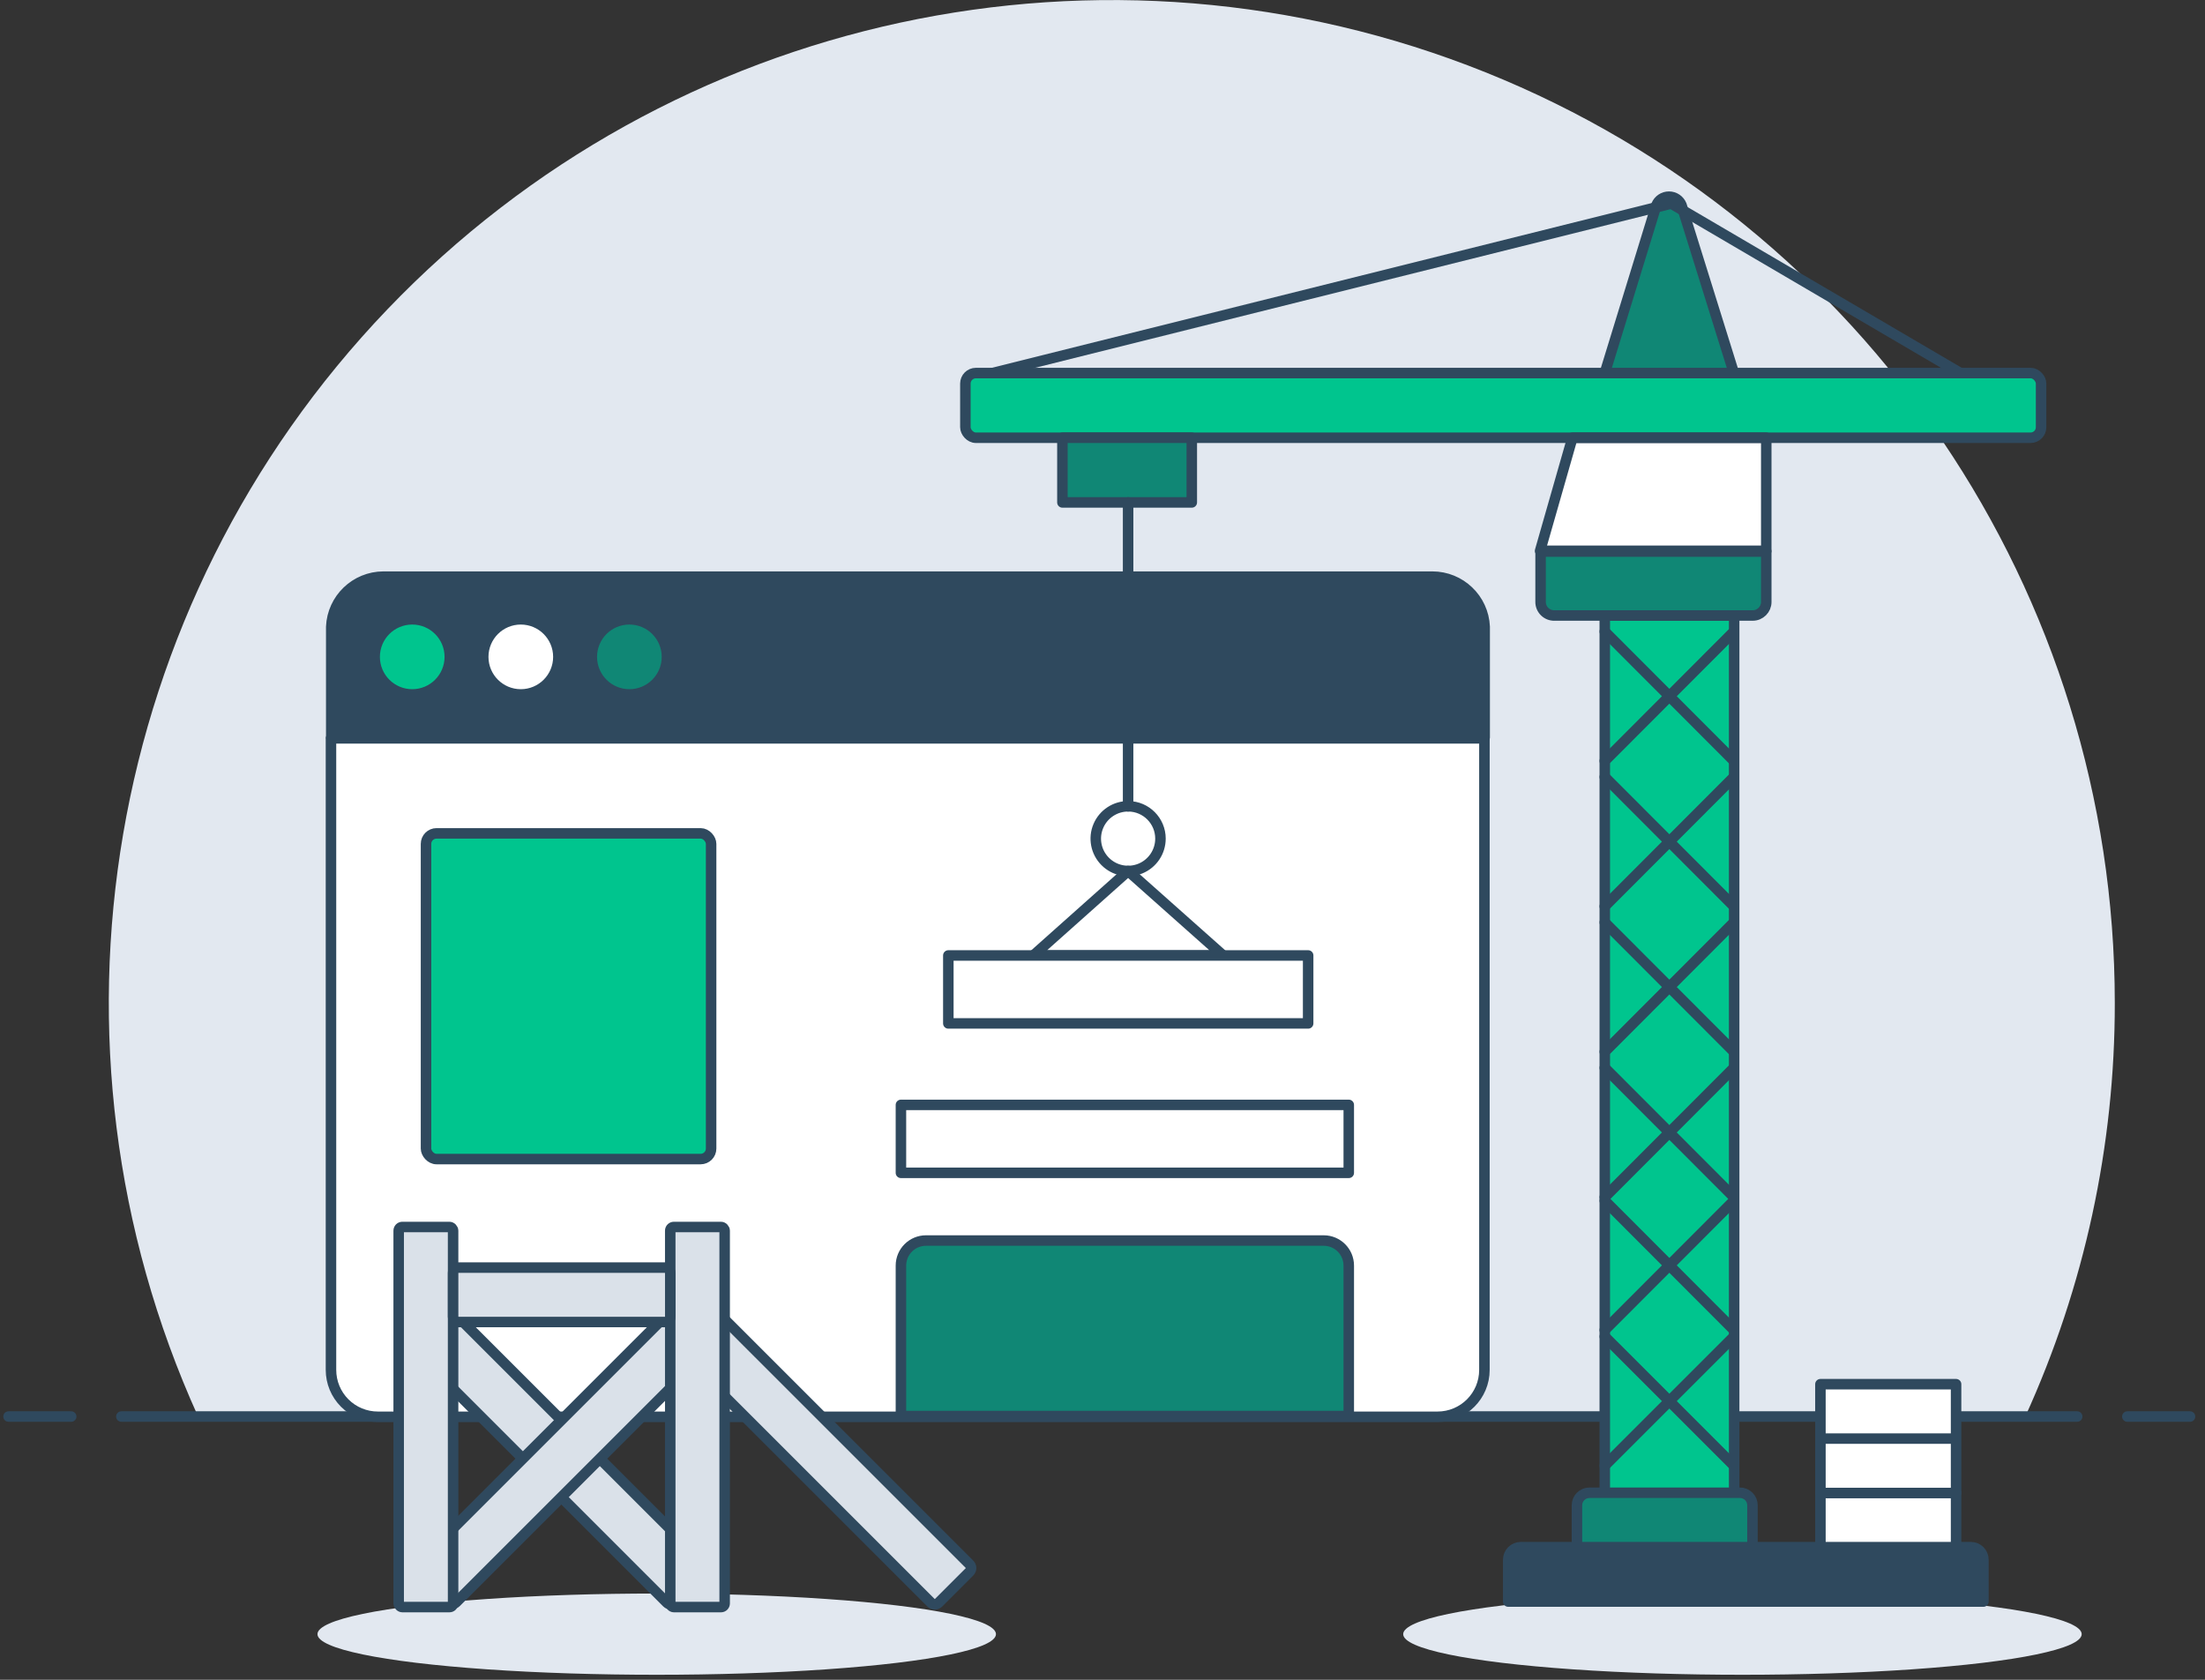   <svg width="210" height="160" xmlns="http://www.w3.org/2000/svg">
    <rect width="100%" height="100%" fill="#333333" stroke="none"/>
    <g fill="none" fill-rule="evenodd">
      <path d="M201.409 95.522c-.004-39.01-23.728-74.098-59.928-88.634C105.28-7.648 63.878 1.289 36.897 29.463 9.916 57.638 2.778 99.387 18.866 134.925H192.884c5.634-12.371 8.541-25.809 8.525-39.403z" fill="#E2E8F0" />
      <path d="M11.558 134.925h186.269M.812 134.925h5.97M202.603 134.925h5.97" stroke="#2F495E" stroke-linecap="round" stroke-linejoin="round" />
      <g transform="translate(29.457 18.316)">
        <ellipse fill="#E2E8F0" cx="136.49" cy="137.337" rx="32.31" ry="3.869" />
        <ellipse fill="#E2E8F0" cx="33.087" cy="137.337" rx="32.31" ry="3.869" />
        <path d="M2.066 52.012H111.916v60.155c0 2.466-1.999 4.466-4.466 4.466H6.531c-1.184 0-2.32-.47-3.158-1.308-.837-.837-1.308-1.973-1.308-3.158V52.012z" stroke="#2F495E" fill="#FFF" stroke-linecap="round" stroke-linejoin="round" />
        <path d="M7.057 36.609H106.949c2.675-.002 4.876 2.104 4.991 4.776v10.531H2.09V41.385c.115-2.663 2.302-4.766 4.967-4.776z" fill="#FFF" />
        <path d="M7.057 36.609H106.949c2.675-.002 4.876 2.104 4.991 4.776v10.531H2.09V41.385c.115-2.663 2.302-4.766 4.967-4.776z" stroke="#2F495E" fill="#2F495E" stroke-linecap="round" stroke-linejoin="round" />
        <circle
          stroke="#00C58E"
          fill="#00C58E"
          stroke-linecap="round"
          stroke-linejoin="round"
          cx="9.803"
          cy="44.251"
          r="2.579"
        />
        <circle
          stroke="#FFF"
          fill="#FFF"
          stroke-linecap="round"
          stroke-linejoin="round"
          cx="20.143"
          cy="44.251"
          r="2.579"
        />
        <circle
          stroke="#108775"
          fill="#108775"
          stroke-linecap="round"
          stroke-linejoin="round"
          cx="30.484"
          cy="44.251"
          r="2.579"
        />
        <path d="M13.967 106.92l23.761 23.761c.195.195.195.512 0 .707l-2.957 2.957c-.195.195-.512.195-.707 0l-23.761-23.761c-.195-.195-.195-.512 0-.707l2.957-2.957c.195-.195.512-.195.707 0zM39.121 106.927l23.761 23.761c.195.195.195.512 0 .707l-2.957 2.957c-.195.195-.512.195-.707 0L35.456 110.592c-.195-.195-.195-.512 0-.707l2.957-2.957c.195-.195.512-.195.707 0z" stroke="#2F495E" fill="#DAE1E9" stroke-linejoin="round" />
        <path d="M37.736 110.552l-23.761 23.761c-.195.195-.512.195-.707 0l-2.957-2.957c-.195-.195-.195-.512 0-.707l23.761-23.761c.195-.195.512-.195.707 0l2.957 2.957c.195.195.195.512 0 .707z" stroke="#2F495E" fill="#DAE1E9" stroke-linejoin="round" />
        <rect
          stroke="#2F495E"
          fill="#DAE1E9"
          stroke-linejoin="round"
          x="34.376"
          y="98.555"
          width="5.182"
          height="36.203"
          rx=".35"
        />
        <rect
          stroke="#2F495E"
          fill="#DAE1E9"
          stroke-linejoin="round"
          x="8.513"
          y="98.555"
          width="5.182"
          height="36.203"
          rx=".35"
        />
        <rect
          stroke="#2F495E"
          fill="#DAE1E9"
          stroke-linejoin="round"
          x="13.696"
          y="102.424"
          width="20.681"
          height="5.182"
          rx=".5"
        />
        <rect
          stroke="#2F495E"
          fill="#00C58E"
          stroke-linejoin="round"
          x="11.116"
          y="61.063"
          width="27.152"
          height="31.021"
          rx="1"
        />
        <path d="M58.734 99.845h37.875c1.319 0 2.388 1.069 2.388 2.388v14.328H56.346v-14.328c0-1.319 1.069-2.388 2.388-2.388z" stroke="#2F495E" fill="#108775" stroke-linejoin="round" />
        <path stroke="#2F495E" fill="#FFF" stroke-linecap="round" stroke-linejoin="round" d="M56.346 86.925H98.997v6.472H56.346z" />
        <path fill="#FFF" d="M120.299 23.379l-3.081 10.77h21.54V23.379z" />
        <rect
          stroke="#2F495E"
          fill="#00C58E"
          stroke-linecap="round"
          stroke-linejoin="round"
          x="62.484"
          y="17.218"
          width="102.448"
          height="6.161"
          rx="1"
        />
        <path stroke="#2F495E" fill="#00C58E" stroke-linecap="round" stroke-linejoin="round" d="M123.379 40.31h12.322v93.922H123.379z" />
        <path d="M135.678 17.218h-12.299l4.919-16c.198-.485.67-.802 1.194-.802.524 0 .996.317 1.194.802l4.991 16z" stroke="#2F495E" fill="#108775" stroke-linecap="round" stroke-linejoin="round" />
        <path d="M65.063 17.218L129.707 1.075M157.242 17.218L129.707 1.075" stroke="#2F495E" stroke-linecap="round" stroke-linejoin="round" />
        <path d="M118.603 40.31h18.866c.712 0 1.29-.577 1.29-1.29v-4.8h-21.493v4.776c-.007.355.133.696.386.945.253.248.597.382.952.369z" stroke="#2F495E" fill="#108775" stroke-linecap="round" stroke-linejoin="round" />
        <path stroke="#2F495E" stroke-linecap="round" stroke-linejoin="round" d="M120.299 23.379l-3.081 10.77h21.54V23.379z" />
        <path stroke="#2F495E" fill="#108775" stroke-linecap="round" stroke-linejoin="round" d="M71.725 23.379h12.322v6.161H71.725z" />
        <path d="M81.063 61.564c-0 1.248-.753 2.373-1.907 2.848-1.154.475-2.481.207-3.36-.679-.879-.886-1.137-2.215-.652-3.365.484-1.15 1.615-1.895 2.863-1.885 1.692.013 3.057 1.389 3.057 3.081z" stroke="#2F495E" fill="#FFF" stroke-linecap="round" stroke-linejoin="round" />
        <path d="M123.379 69.54l12.299 12.322M135.678 69.54l-12.299 12.322M123.379 83.391l12.299 12.322M135.678 83.391l-12.299 12.322M123.379 96.048l12.299 12.322M135.678 96.048l-12.299 12.322M123.379 108.991l12.299 12.299M135.678 108.991l-12.299 12.299M123.379 55.69l12.299 12.322M135.678 55.69l-12.299 12.322M123.379 41.839l12.299 12.322M135.678 41.839l-12.299 12.322" stroke="#2F495E" stroke-linecap="round" stroke-linejoin="round" />
        <path d="M159.439 134.233h-45.254v-3.988c0-.659.535-1.194 1.194-1.194h42.866c.659 0 1.194.535 1.194 1.194v3.988z" stroke="#2F495E" fill="#2F495E" stroke-linecap="round" stroke-linejoin="round" />
        <path d="M137.445 129.051h-16.716v-3.988c0-.659.535-1.194 1.194-1.194h14.328c.659 0 1.194.535 1.194 1.194v3.988z" stroke="#2F495E" fill="#108775" stroke-linecap="round" stroke-linejoin="round" />
        <path stroke="#2F495E" fill="#FFF" stroke-linecap="round" stroke-linejoin="round" d="M156.836 129.051h-12.919v-5.182h12.919z" />
        <path stroke="#2F495E" fill="#FFF" stroke-linecap="round" stroke-linejoin="round" d="M156.836 123.893h-12.919v-5.182h12.919zM156.836 118.71h-12.919v-5.182h12.919z" />
        <path stroke="#2F495E" stroke-linecap="round" stroke-linejoin="round" d="M77.982 64.645l9.051 8.048H68.955z" />
        <path stroke="#2F495E" fill="#FFF" stroke-linecap="round" stroke-linejoin="round" d="M95.128 79.164H60.86v-6.472h34.269z" />
        <path d="M77.982 58.484V29.54" stroke="#2F495E" stroke-linecap="round" stroke-linejoin="round" />
      </g>
    </g>
  </svg>
